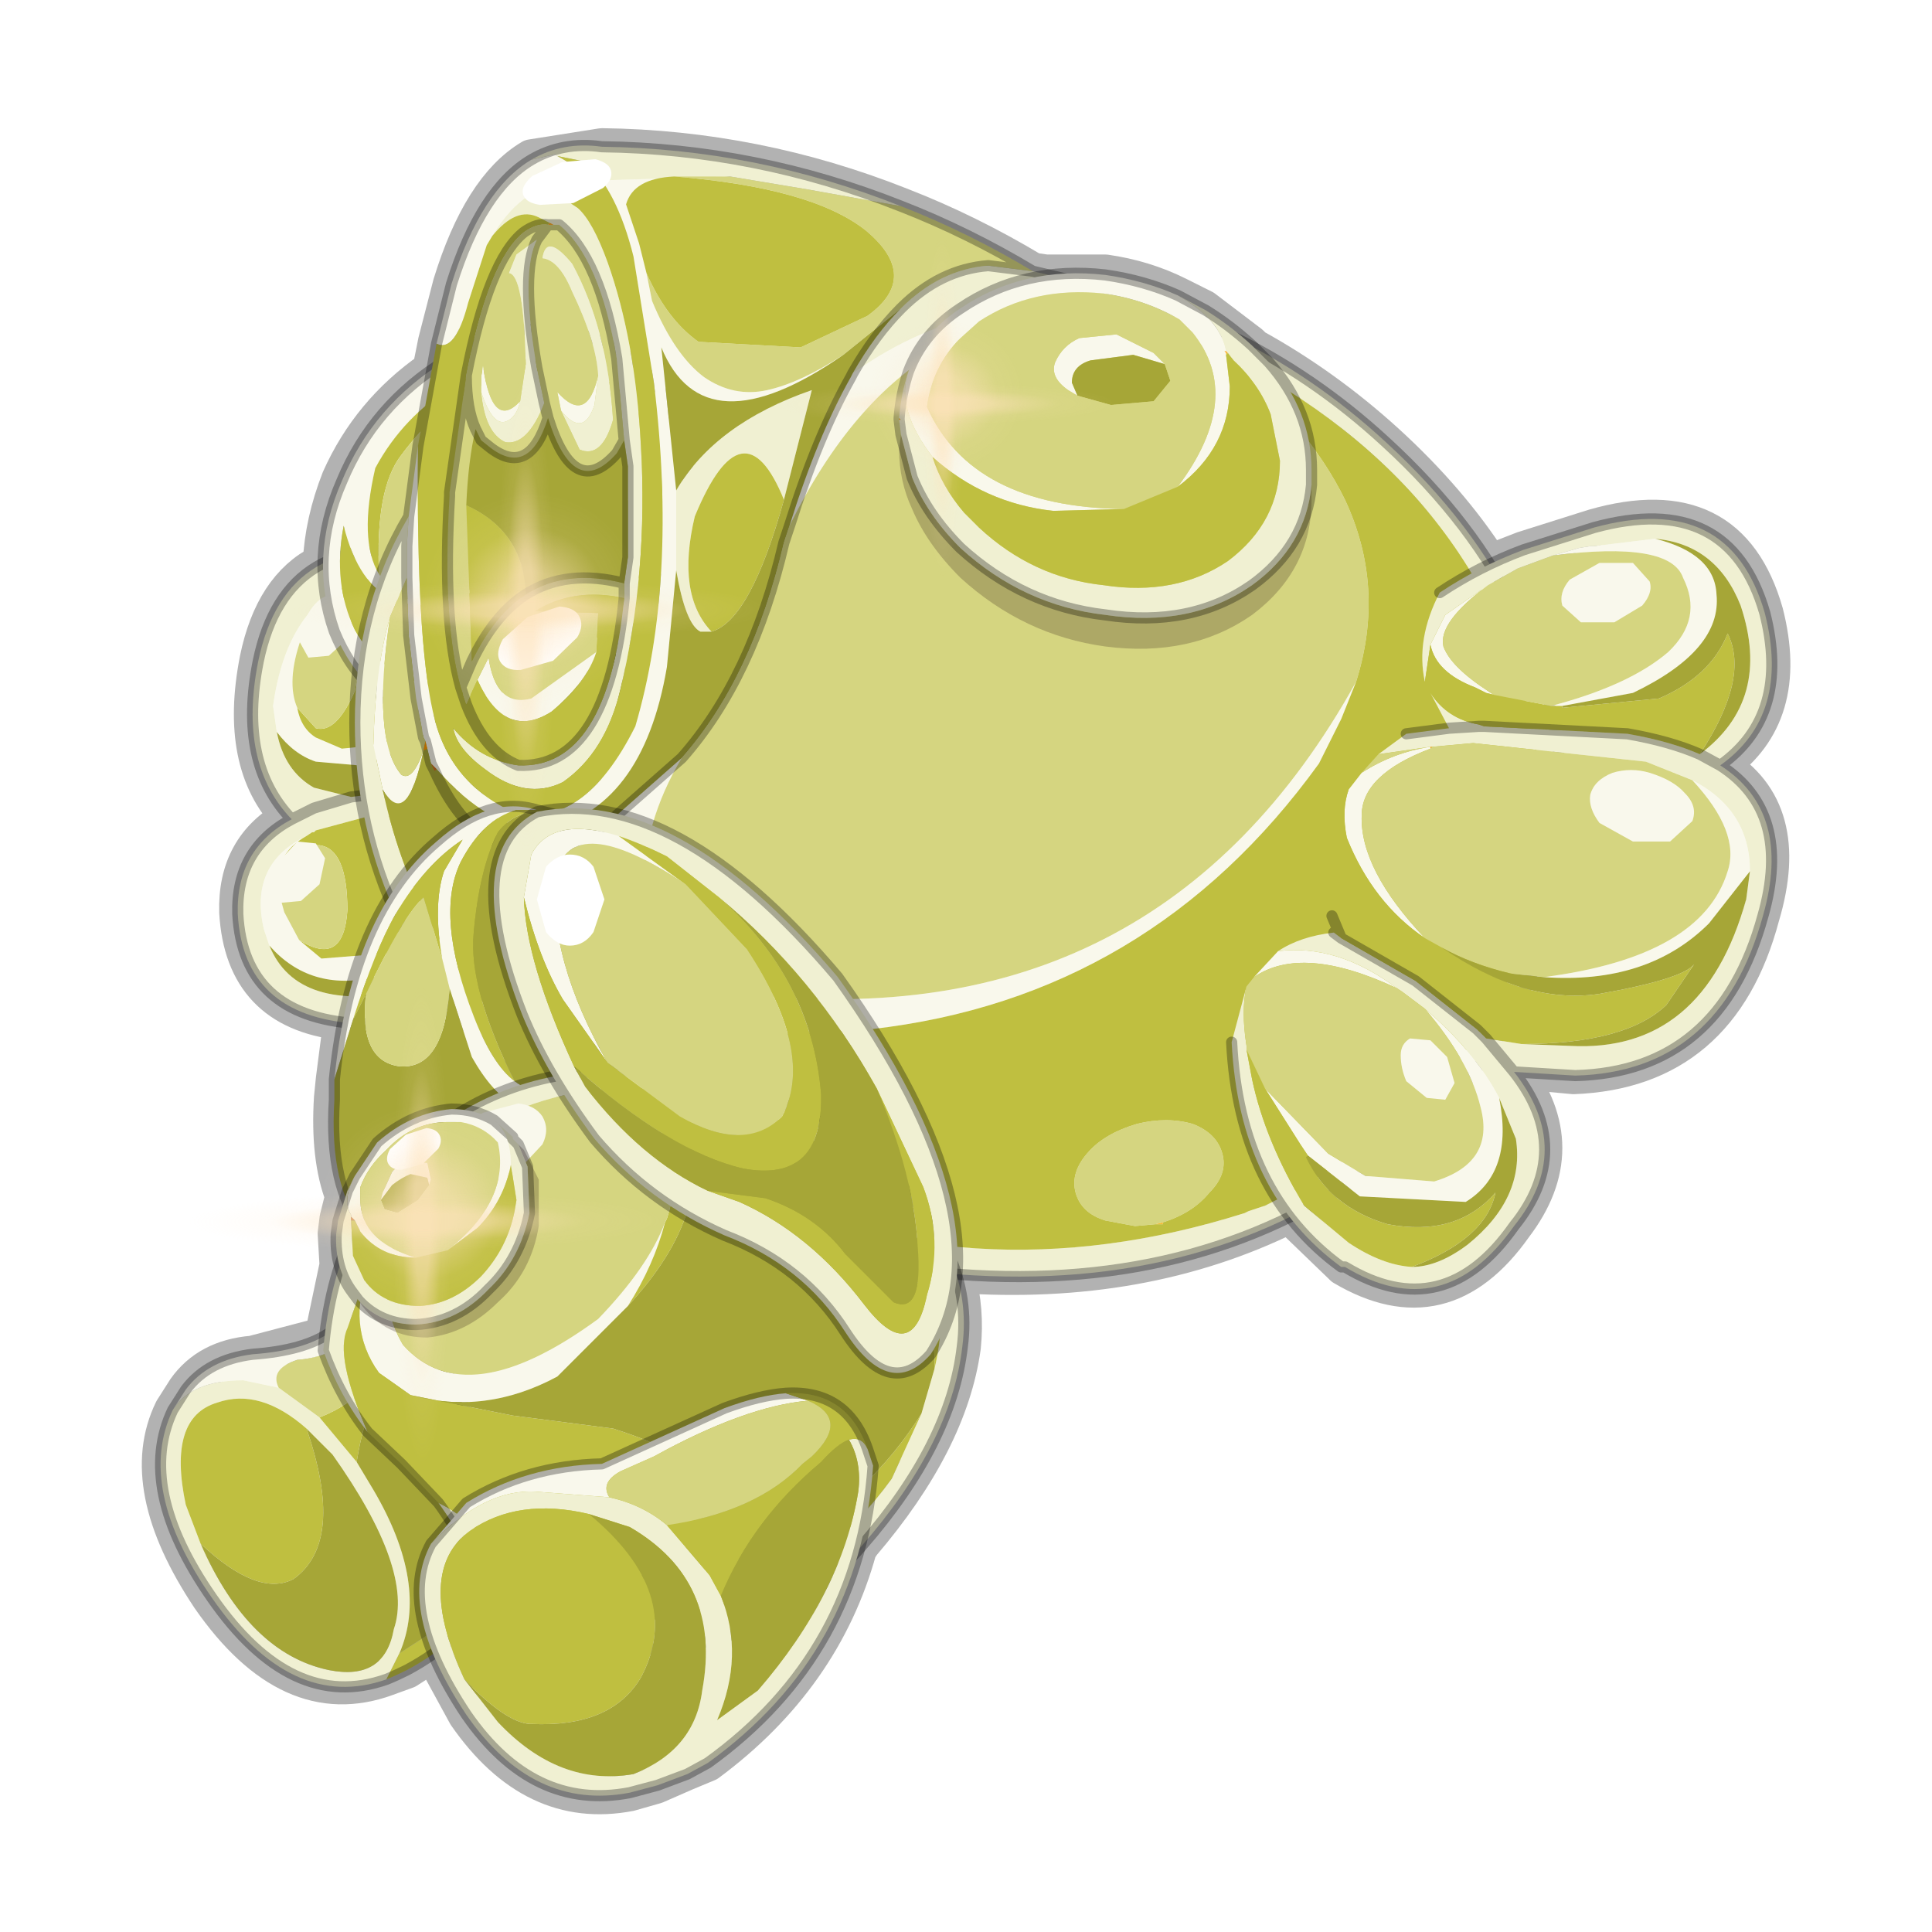<?xml version="1.0" encoding="UTF-8" standalone="no"?>
<svg xmlns:xlink="http://www.w3.org/1999/xlink" height="52.0px" width="52.0px" xmlns="http://www.w3.org/2000/svg">
  <g transform="matrix(1.0, 0.0, 0.0, 1.0, 0.0, 0.0)">
    <use height="54.0" transform="matrix(1.0, 0.0, 0.0, 1.0, -1.0, -1.0)" width="54.0" xlink:href="#shape0"/>
    <use height="1.85" transform="matrix(-0.707, 0.189, 0.16, 0.597, 16.3, 4.05)" width="3.35" xlink:href="#sprite0"/>
    <use height="1.85" transform="matrix(-0.634, 0.366, 0.369, 0.638, 15.25, 16.0)" width="3.35" xlink:href="#sprite0"/>
    <use height="1.85" transform="matrix(0.0, 0.732, 0.983, 0.0, 14.45, 23.0)" width="3.35" xlink:href="#sprite0"/>
    <use height="1.85" transform="matrix(-0.409, 0.236, 0.246, 0.426, 11.6, 30.15)" width="3.35" xlink:href="#sprite0"/>
    <use height="81.5" transform="matrix(-0.161, 0.0, 0.0, 0.161, 18.05, 26.4)" width="81.5" xlink:href="#sprite1"/>
    <use height="81.5" transform="matrix(-0.161, 0.0, 0.0, 0.161, 20.85, 9.95)" width="81.5" xlink:href="#sprite1"/>
    <use height="81.5" transform="matrix(-0.115, 0.0, 0.0, 0.115, 30.15, 6.25)" width="81.5" xlink:href="#sprite1"/>
    <use height="0.0" transform="matrix(-0.069, 0.0, 0.0, 0.086, 19.45, 10.05)" width="0.0" xlink:href="#sprite3"/>
    <use height="0.0" transform="matrix(-0.127, 0.0, 0.0, 0.129, 28.85, 23.05)" width="0.0" xlink:href="#sprite3"/>
    <use height="0.0" transform="matrix(-0.064, 0.0, 0.0, 0.051, 41.75, 23.65)" width="0.0" xlink:href="#sprite3"/>
    <use height="0.0" transform="matrix(-0.048, 0.0, 0.0, 0.026, 41.75, 17.3)" width="0.0" xlink:href="#sprite3"/>
    <use height="0.0" transform="matrix(-0.034, -0.034, -0.018, 0.018, 36.75, 30.15)" width="0.0" xlink:href="#sprite3"/>
    <use height="0.0" transform="matrix(0.0, -0.065, -0.041, 0.0, 9.45, 19.45)" width="0.0" xlink:href="#sprite3"/>
    <use height="0.0" transform="matrix(-0.033, -0.056, -0.035, 0.02, 18.15, 27.45)" width="0.0" xlink:href="#sprite3"/>
    <use height="0.0" transform="matrix(-0.039, 0.01, 0.015, 0.057, 16.0, 42.95)" width="0.0" xlink:href="#sprite3"/>
    <use height="0.0" transform="matrix(-0.037, 0.01, 0.015, 0.054, 8.1, 40.3)" width="0.0" xlink:href="#sprite3"/>
  </g>
  <defs>
    <g id="shape0" transform="matrix(1.0, 0.0, 0.0, 1.0, 1.0, 1.0)">
      <path d="M52.0 0.0 L52.0 52.0 0.0 52.0 0.0 0.0 52.0 0.0" fill="#795fa9" fill-opacity="0.0" fill-rule="evenodd" stroke="none"/>
      <path d="M27.8 7.3 Q26.05 6.25 24.25 5.55 20.35 4.0 16.2 3.95 L14.3 4.25 Q12.95 5.05 12.15 7.65 L11.75 9.2 11.6 9.95 Q9.95 11.1 9.15 12.9 8.7 14.05 8.65 15.15 7.35 15.8 6.95 17.75 6.4 20.55 7.8 22.0 6.35 22.8 6.4 24.55 6.55 27.2 9.2 27.5 L9.0 29.05 8.95 29.55 Q8.85 31.15 9.25 32.2 L9.1 32.8 9.05 33.2 9.1 34.05 8.7 35.95 6.8 36.45 Q5.6 36.55 5.0 37.4 L4.65 37.95 Q3.65 40.0 5.65 43.0 7.8 46.1 10.4 45.15 L10.95 44.95 11.65 44.5 12.55 46.15 Q14.35 48.75 16.95 48.25 L17.65 48.05 18.45 47.7 19.05 47.45 Q22.15 45.15 23.1 41.7 L23.2 41.55 Q25.55 38.8 25.9 36.25 26.0 35.25 25.75 34.35 L25.75 34.3 Q30.75 34.65 34.7 32.7 L36.1 34.05 36.15 34.1 Q38.85 35.7 40.75 33.0 42.35 30.9 40.75 28.8 L42.35 28.95 Q46.3 28.8 47.4 24.65 48.25 21.8 46.3 20.6 48.2 19.25 47.5 16.5 46.55 13.15 42.9 14.2 L41.0 14.8 40.1 15.15 Q39.0 13.45 37.3 11.9 35.65 10.4 33.75 9.35 L33.65 9.25 32.4 8.3 31.7 7.95 Q30.8 7.5 29.75 7.35 L28.15 7.35 27.8 7.3 Z" fill="none" stroke="#000000" stroke-linecap="round" stroke-linejoin="round" stroke-opacity="0.302" stroke-width="1.0"/>
      <path d="M7.25 25.45 L7.1 25.0 Q6.7 23.25 8.25 22.5 7.35 23.0 7.5 24.0 L7.65 24.55 8.05 25.3 8.65 25.8 12.4 25.5 Q11.55 25.95 10.1 26.3 8.35 26.7 7.25 25.45 M7.45 19.7 L7.35 19.0 Q7.6 17.2 8.5 16.3 L8.1 17.2 Q7.7 18.35 8.0 19.05 8.1 19.6 8.5 19.85 L9.2 20.15 Q11.0 20.0 12.0 19.3 11.15 20.1 9.65 20.6 L8.5 20.5 Q7.9 20.3 7.45 19.7" fill="#f9f8ec" fill-rule="evenodd" stroke="none"/>
      <path d="M15.95 22.4 Q16.5 23.4 15.75 24.7 13.25 27.55 9.6 27.55 6.55 27.35 6.4 24.6 6.35 22.85 7.85 22.05 6.4 20.55 6.95 17.8 7.7 14.15 11.7 14.95 14.1 15.5 16.2 16.8 L16.35 17.1 Q13.25 15.55 10.7 15.5 L10.1 15.55 Q9.15 15.7 8.5 16.3 7.6 17.2 7.35 19.0 L7.45 19.7 Q7.65 20.75 8.45 21.2 L9.45 21.45 10.25 21.35 Q12.75 21.1 15.05 21.4 L15.35 21.7 11.8 21.9 9.8 22.0 8.5 22.35 8.45 22.4 8.4 22.4 8.25 22.5 Q6.7 23.25 7.1 25.0 L7.25 25.45 Q8.0 27.3 11.05 26.65 14.45 25.95 15.4 23.85 L15.95 22.4 M7.85 22.05 L8.45 21.75 9.45 21.45 8.45 21.75 7.85 22.05" fill="#f0f0d2" fill-rule="evenodd" stroke="none"/>
      <path d="M8.25 22.5 L8.4 22.4 8.45 22.4 8.5 22.35 9.8 22.0 11.8 21.9 Q13.95 22.05 13.8 24.1 13.6 24.9 12.4 25.5 L8.65 25.8 8.05 25.3 Q9.25 26.05 9.35 24.5 9.35 22.85 8.6 22.75 L8.4 22.75 Q7.8 22.9 7.5 24.0 7.35 23.0 8.25 22.5 M8.5 16.3 Q9.15 15.7 10.1 15.55 L10.7 15.5 Q13.6 16.35 12.85 17.95 12.6 18.7 12.0 19.3 11.0 20.0 9.2 20.15 L8.5 19.85 Q8.1 19.6 8.0 19.05 L8.5 19.6 Q9.05 19.75 9.55 18.6 9.8 17.25 9.35 16.7 8.7 16.05 8.1 17.2 L8.5 16.3" fill="#bfbf40" fill-rule="evenodd" stroke="none"/>
      <path d="M8.0 19.05 Q7.7 18.35 8.1 17.2 8.7 16.05 9.35 16.7 9.8 17.25 9.55 18.6 9.05 19.75 8.5 19.6 L8.0 19.05 M8.05 25.3 L7.65 24.55 7.5 24.0 Q7.8 22.9 8.4 22.75 L8.6 22.75 Q9.35 22.85 9.35 24.5 9.25 26.05 8.05 25.3" fill="#d5d580" fill-rule="evenodd" stroke="none"/>
      <path d="M16.35 17.1 Q17.45 19.2 15.75 21.3 L15.35 21.7 15.95 22.4 15.4 23.85 Q14.45 25.95 11.05 26.65 8.0 27.3 7.25 25.45 8.35 26.7 10.1 26.3 11.55 25.95 12.4 25.5 13.6 24.9 13.8 24.1 13.95 22.05 11.8 21.9 L15.35 21.7 15.05 21.4 Q12.75 21.1 10.25 21.35 L9.45 21.45 8.45 21.2 Q7.65 20.75 7.45 19.7 7.9 20.3 8.5 20.5 L9.65 20.6 Q11.15 20.1 12.0 19.3 12.6 18.7 12.85 17.95 13.6 16.35 10.7 15.5 13.25 15.55 16.35 17.1" fill="#a6a637" fill-rule="evenodd" stroke="none"/>
      <path d="M15.95 22.4 Q16.5 23.4 15.75 24.7 13.25 27.55 9.6 27.55 6.55 27.35 6.4 24.6 6.35 22.85 7.85 22.05 6.4 20.55 6.95 17.8 7.7 14.15 11.7 14.95 14.1 15.5 16.2 16.8 L16.35 17.1 Q17.45 19.2 15.75 21.3 L15.35 21.7 15.95 22.4 M15.35 21.7 L15.05 21.4 Q12.75 21.1 10.25 21.35 L9.45 21.45 8.45 21.75 7.85 22.05" fill="none" stroke="#000000" stroke-linecap="round" stroke-linejoin="round" stroke-opacity="0.302" stroke-width="0.3"/>
      <path d="M8.3 17.7 L8.85 17.65 9.35 17.2 9.5 16.5 9.25 16.1 8.75 16.05 Q8.45 16.2 8.25 16.6 L8.05 17.25 8.3 17.7" fill="#f9f8ec" fill-rule="evenodd" stroke="none"/>
      <path d="M18.2 11.35 Q18.95 13.25 18.0 15.35 17.15 17.45 15.25 18.65 13.4 19.9 11.55 19.35 9.75 18.85 9.0 17.0 8.3 15.0 9.2 12.95 10.05 10.9 12.0 9.7 13.85 8.5 15.65 9.0 17.5 9.5 18.2 11.35 M13.1 15.75 Q10.05 17.35 9.25 14.15 8.95 15.7 9.55 16.95 10.2 18.15 11.85 18.55 13.4 19.05 15.0 18.0 16.65 16.95 17.35 15.2 18.15 13.5 17.6 11.95 L17.55 11.8 Q17.1 10.65 16.2 10.15 15.8 9.9 15.35 9.8 13.8 9.35 12.25 10.35 10.85 11.2 10.1 12.6 9.65 14.55 10.2 15.45 10.55 16.0 11.2 16.2 L13.1 15.75" fill="#f9f8ec" fill-rule="evenodd" stroke="none"/>
      <path d="M17.6 11.95 Q18.15 13.5 17.35 15.2 16.65 16.95 15.0 18.0 13.4 19.05 11.85 18.55 10.2 18.15 9.55 16.95 8.95 15.7 9.25 14.15 10.05 17.35 13.1 15.75 L13.25 15.75 Q16.95 14.6 17.6 11.95 M10.2 15.45 Q9.65 14.55 10.1 12.6 10.85 11.2 12.25 10.35 13.8 9.35 15.35 9.8 15.8 9.9 16.2 10.15 12.95 9.35 10.8 12.25 10.1 13.15 10.2 15.45" fill="#bfbf40" fill-rule="evenodd" stroke="none"/>
      <path d="M17.6 11.95 Q16.95 14.6 13.25 15.75 L13.1 15.75 11.2 16.2 Q10.55 16.0 10.2 15.45 10.1 13.15 10.8 12.25 12.95 9.35 16.2 10.15 17.1 10.65 17.55 11.8 L17.6 11.95" fill="#d5d580" fill-rule="evenodd" stroke="none"/>
      <path d="M18.2 11.35 Q17.5 9.5 15.65 9.0 13.85 8.5 12.0 9.7 10.05 10.9 9.2 12.95 8.3 15.0 9.0 17.0 9.75 18.85 11.55 19.35 13.4 19.9 15.25 18.65 17.15 17.45 18.0 15.35 18.95 13.25 18.2 11.35 Z" fill="none" stroke="#000000" stroke-linecap="round" stroke-linejoin="round" stroke-opacity="0.302" stroke-width="0.3"/>
      <path d="M28.65 7.5 L29.75 7.75 28.65 7.55 28.65 7.5 M30.35 7.9 L30.8 8.05 30.8 8.1 30.35 7.9" fill="#ff9900" fill-rule="evenodd" stroke="none"/>
      <path d="M13.25 6.35 L13.1 6.6 12.6 8.15 Q12.25 9.5 11.75 9.25 L12.15 7.65 Q12.95 5.1 14.3 4.3 L14.95 4.15 15.0 4.2 Q15.95 4.7 15.35 4.9 L15.05 4.95 Q14.0 5.1 13.25 6.35 M11.25 12.0 Q11.2 17.15 11.65 19.15 12.05 21.05 13.8 21.85 15.7 22.35 17.1 19.55 18.25 15.65 17.6 10.3 L17.05 6.9 Q16.6 5.1 15.75 4.35 L16.35 4.85 19.65 4.75 18.15 4.75 Q17.05 4.8 16.85 5.5 L17.2 6.55 17.4 7.35 17.55 8.1 Q18.15 9.55 18.95 10.15 19.75 10.7 20.65 10.5 21.55 10.3 22.7 9.55 18.95 12.15 17.8 9.35 L18.2 13.2 18.2 15.35 17.95 17.95 Q17.3 21.8 14.6 22.35 13.15 22.3 11.75 20.7 L11.6 20.55 11.5 20.15 11.45 19.95 11.4 19.85 11.2 18.8 11.0 17.1 10.95 15.55 10.95 14.7 11.0 13.9 11.25 12.0 M14.0 10.8 Q13.9 11.25 13.6 11.35 13.25 11.45 12.95 10.55 L12.95 10.15 13.0 9.85 Q13.25 11.6 14.0 10.8 M15.1 11.05 L15.0 10.55 Q15.8 11.45 16.1 10.1 L16.0 10.9 Q15.7 11.8 15.1 11.05 M21.25 14.15 Q22.0 11.75 22.9 10.15 L22.95 10.05 Q26.6 7.45 30.85 8.7 24.6 7.35 21.25 14.15 M14.75 22.85 L15.6 22.6 16.15 22.3 16.25 22.25 18.35 20.4 Q17.3 22.15 17.3 24.05 17.35 26.2 20.05 26.75 31.15 28.0 36.5 18.35 L36.1 19.35 35.5 20.55 Q30.95 26.85 23.45 27.7 L20.6 27.85 Q17.25 27.6 16.45 24.9 L16.25 23.9 Q16.15 22.7 14.75 22.85 M16.05 17.55 Q15.8 18.35 14.85 19.15 13.6 19.95 12.85 18.3 L13.15 17.7 Q13.35 19.05 14.3 18.8 L16.05 17.55 M10.5 16.6 Q10.0 19.9 10.8 20.85 11.1 21.05 11.4 20.2 10.95 22.35 10.3 21.25 L10.05 20.05 Q10.1 17.95 10.5 16.6" fill="#f9f8ec" fill-rule="evenodd" stroke="none"/>
      <path d="M14.8 6.0 L14.5 5.85 Q13.9 5.55 13.25 6.35 14.0 5.1 15.05 4.95 L15.35 4.9 Q14.95 5.15 15.4 5.5 L15.55 5.6 Q15.95 5.95 16.35 7.05 17.1 9.15 17.25 12.0 17.45 15.4 16.7 18.55 16.3 20.25 15.15 21.05 14.15 21.55 13.05 20.7 12.3 20.15 12.2 19.6 12.9 20.45 13.95 20.6 16.35 20.7 16.8 16.1 L16.8 15.7 16.9 15.0 16.9 12.55 16.8 11.85 16.6 9.65 Q16.15 6.95 15.05 6.05 L14.9 6.05 14.8 6.0 M15.75 4.35 L15.0 4.2 14.95 4.15 14.3 4.3 Q15.15 3.8 16.2 3.95 20.35 4.0 24.25 5.55 L21.75 5.1 19.65 4.75 16.35 4.85 15.75 4.35 M14.0 10.8 L14.15 9.8 Q14.1 7.4 13.7 7.35 L13.9 6.85 14.45 6.45 Q14.0 7.35 14.45 9.9 L14.65 10.85 Q14.2 12.0 13.6 11.9 13.05 11.65 12.95 10.55 13.25 11.45 13.6 11.35 13.9 11.25 14.0 10.8 M27.8 7.3 L28.65 7.5 28.65 7.55 29.75 7.75 30.15 7.85 30.35 7.9 30.8 8.1 30.8 8.05 Q31.95 8.45 33.05 9.0 35.35 10.1 37.3 11.9 42.05 16.25 42.05 21.85 L42.05 22.55 41.8 24.3 Q41.0 28.35 37.3 31.15 32.55 34.8 25.8 34.3 19.1 33.75 14.3 29.45 9.55 25.1 9.55 19.45 9.55 16.35 11.0 13.9 L10.95 14.7 10.95 15.55 10.5 16.6 Q10.1 17.95 10.05 20.05 L10.3 21.25 Q11.1 25.0 13.6 27.65 16.4 30.25 19.45 31.75 26.05 35.0 33.5 32.65 L33.6 32.6 34.05 32.45 Q41.85 28.6 41.45 21.55 L41.35 20.4 41.35 20.2 Q40.15 13.2 32.9 9.5 L32.8 9.5 32.75 9.45 30.85 8.7 Q26.6 7.45 22.95 10.05 23.55 9.0 24.25 8.3 25.3 7.25 26.6 7.15 L27.8 7.3 M16.1 10.1 Q16.05 9.2 15.4 7.85 15.05 7.0 14.6 6.95 14.7 6.25 15.4 7.1 16.35 8.85 16.5 11.3 16.2 12.35 15.6 12.1 L15.1 11.05 Q15.7 11.8 16.0 10.9 L16.1 10.1 M18.2 13.2 Q19.25 11.4 21.85 10.5 L21.1 13.45 Q20.0 10.75 18.7 13.9 18.2 16.0 19.15 17.0 L18.85 17.0 Q18.45 16.8 18.2 15.35 L18.2 13.2" fill="#f0f0d2" fill-rule="evenodd" stroke="none"/>
      <path d="M12.55 18.95 L12.4 18.5 Q11.9 16.7 12.1 13.35 L12.1 13.25 12.55 10.1 Q13.15 7.0 14.1 6.25 14.45 6.0 14.75 6.05 L14.9 6.05 15.05 6.05 Q16.15 6.95 16.6 9.65 L16.8 11.85 16.6 12.2 Q15.45 13.5 14.75 11.25 14.25 12.85 13.2 12.05 L12.95 11.85 12.8 11.55 Q12.6 12.4 12.55 13.6 L12.7 17.8 Q13.3 16.55 14.15 16.0 15.25 15.3 16.8 15.7 L16.8 16.1 Q15.45 15.8 14.4 16.45 L16.1 16.5 16.05 17.55 14.3 18.8 Q13.35 19.05 13.15 17.7 L12.85 18.3 12.55 18.95 M14.45 6.45 L13.9 6.85 13.7 7.35 Q14.1 7.4 14.15 9.8 L14.0 10.8 Q13.25 11.6 13.0 9.85 L12.95 10.15 12.95 10.55 Q13.05 11.65 13.6 11.9 14.2 12.0 14.65 10.85 L14.45 9.9 Q14.0 7.35 14.45 6.45 L14.75 6.05 14.45 6.45 M24.25 5.55 Q26.05 6.25 27.8 7.3 L26.6 7.15 Q25.3 7.25 24.25 8.3 L22.7 9.55 Q21.55 10.3 20.65 10.5 19.75 10.7 18.95 10.15 18.15 9.55 17.55 8.1 L17.4 7.35 Q17.95 8.6 18.8 9.2 L21.55 9.35 23.35 8.5 Q24.8 7.45 23.3 6.2 21.85 5.05 18.15 4.75 L19.65 4.75 21.75 5.1 24.25 5.55 M15.1 11.05 L15.6 12.1 Q16.2 12.35 16.5 11.3 16.35 8.85 15.4 7.1 14.7 6.25 14.6 6.95 15.05 7.0 15.4 7.85 16.05 9.2 16.1 10.1 15.8 11.45 15.0 10.55 L15.1 11.05 M18.35 20.4 Q20.25 18.25 21.1 14.6 L21.25 14.15 Q24.6 7.35 30.85 8.7 L32.75 9.45 32.8 9.5 32.9 9.55 Q35.2 11.4 36.2 13.45 37.3 15.8 36.5 18.35 31.15 28.0 20.05 26.75 17.35 26.2 17.3 24.05 17.3 22.15 18.35 20.4 M12.55 10.1 Q12.55 11.0 12.8 11.55 12.55 11.0 12.55 10.1 M14.65 10.85 L14.75 11.25 14.65 10.85 M10.5 16.6 L10.95 15.55 11.0 17.1 11.2 18.8 11.4 19.85 11.45 19.95 11.4 20.2 Q11.1 21.05 10.8 20.85 10.0 19.9 10.5 16.6 M12.4 18.5 L12.7 17.8 12.4 18.5 M31.1 32.95 L30.55 33.0 29.75 32.85 Q29.1 32.65 28.95 32.1 28.8 31.55 29.3 31.0 29.75 30.5 30.6 30.25 31.4 30.05 32.1 30.25 32.75 30.5 32.9 31.05 33.05 31.6 32.55 32.1 32.1 32.65 31.3 32.9 L31.1 32.95" fill="#d5d580" fill-rule="evenodd" stroke="none"/>
      <path d="M14.8 6.0 L14.75 6.05 Q14.45 6.0 14.1 6.25 13.15 7.0 12.55 10.1 L12.1 13.25 12.1 13.35 Q11.9 16.7 12.4 18.5 L12.55 18.95 Q13.05 20.25 13.95 20.6 13.05 20.25 12.55 18.95 L12.85 18.3 Q13.6 19.95 14.85 19.15 15.8 18.35 16.05 17.55 L16.1 16.5 14.4 16.45 Q15.45 15.8 16.8 16.1 16.35 20.7 13.95 20.6 12.9 20.45 12.2 19.6 12.3 20.15 13.05 20.7 14.15 21.55 15.15 21.05 16.3 20.25 16.7 18.55 17.45 15.4 17.25 12.0 17.1 9.15 16.35 7.05 15.95 5.95 15.55 5.6 L15.4 5.5 Q14.95 5.15 15.35 4.9 15.95 4.7 15.0 4.2 L15.75 4.35 Q16.6 5.1 17.05 6.9 L17.6 10.3 Q18.25 15.65 17.1 19.55 15.7 22.35 13.8 21.85 12.05 21.05 11.65 19.15 11.2 17.15 11.25 12.0 L11.75 9.25 Q12.25 9.5 12.6 8.15 L13.1 6.6 13.25 6.35 Q13.9 5.55 14.5 5.85 L14.8 6.0 M17.4 7.35 L17.2 6.55 16.85 5.5 Q17.05 4.8 18.15 4.75 21.85 5.05 23.3 6.2 24.8 7.45 23.35 8.5 L21.55 9.35 18.8 9.2 Q17.95 8.6 17.4 7.35 M21.1 13.45 Q20.2 16.7 19.15 17.0 18.2 16.0 18.7 13.9 20.0 10.75 21.1 13.45 M12.55 13.6 Q14.1 14.3 14.15 16.0 13.3 16.55 12.7 17.8 L12.55 13.6 M19.45 31.75 L19.45 31.1 Q23.7 30.45 23.45 27.7 30.95 26.85 35.5 20.55 L36.1 19.35 36.5 18.35 Q37.3 15.8 36.2 13.45 35.2 11.4 32.9 9.55 L32.9 9.5 Q40.15 13.2 41.35 20.2 L41.25 20.2 41.45 21.55 Q41.85 28.6 34.05 32.45 L33.6 32.6 33.5 32.65 Q26.05 35.0 19.45 31.75 M31.3 32.9 Q32.1 32.65 32.55 32.1 33.05 31.6 32.9 31.05 32.75 30.5 32.1 30.25 31.4 30.05 30.6 30.25 29.75 30.5 29.3 31.0 28.8 31.55 28.95 32.1 29.1 32.65 29.75 32.85 L30.55 33.0 31.1 32.95 31.3 32.95 31.3 32.9" fill="#bfbf40" fill-rule="evenodd" stroke="none"/>
      <path d="M16.8 11.85 L16.9 12.55 16.9 15.0 16.8 15.7 Q15.25 15.3 14.15 16.0 14.1 14.3 12.55 13.6 12.6 12.4 12.8 11.55 L12.95 11.85 13.2 12.05 Q14.25 12.85 14.75 11.25 15.45 13.5 16.6 12.2 L16.8 11.85 M22.7 9.55 L24.25 8.3 Q23.55 9.0 22.95 10.05 L22.9 10.15 Q22.0 11.75 21.25 14.15 L21.1 14.6 Q20.25 18.25 18.35 20.4 L16.25 22.25 16.15 22.3 15.6 22.6 14.75 22.85 Q12.8 23.2 11.7 20.75 12.8 23.2 14.75 22.85 16.15 22.7 16.25 23.9 L16.45 24.9 Q17.25 27.6 20.6 27.85 L23.45 27.7 Q23.7 30.45 19.45 31.1 L19.45 31.75 Q16.4 30.25 13.6 27.65 11.1 25.0 10.3 21.25 10.95 22.35 11.4 20.2 L11.5 20.15 11.6 20.55 11.7 20.75 11.75 20.7 Q13.15 22.3 14.6 22.35 17.3 21.8 17.95 17.95 L18.2 15.35 Q18.45 16.8 18.85 17.0 L19.15 17.0 Q20.2 16.7 21.1 13.45 L21.85 10.5 Q19.25 11.4 18.2 13.2 L17.8 9.35 Q18.95 12.15 22.7 9.55 M41.35 20.2 L41.35 20.4 41.45 21.55 41.25 20.2 41.35 20.2" fill="#a6a637" fill-rule="evenodd" stroke="none"/>
      <path d="M14.75 6.05 L14.8 6.0 14.9 6.05 14.75 6.05" fill="url(#gradient0)" fill-rule="evenodd" stroke="none"/>
      <path d="M11.75 20.7 L11.7 20.75 11.6 20.55 11.75 20.7" fill="url(#gradient1)" fill-rule="evenodd" stroke="none"/>
      <path d="M11.45 19.95 L11.5 20.15 11.4 20.2 11.45 19.95 M31.3 32.9 L31.3 32.95 31.3 32.9" fill="url(#gradient2)" fill-rule="evenodd" stroke="none"/>
      <path d="M32.9 9.55 L32.8 9.5 32.9 9.5 32.9 9.55" fill="url(#gradient3)" fill-rule="evenodd" stroke="none"/>
      <path d="M31.1 32.95 L31.3 32.9 31.3 32.95 31.1 32.95" fill="url(#gradient4)" fill-rule="evenodd" stroke="none"/>
      <path d="M11.75 9.25 L11.25 12.0 11.0 13.9 Q9.55 16.35 9.55 19.45 9.55 25.1 14.3 29.45 19.1 33.75 25.8 34.3 32.55 34.8 37.3 31.15 41.0 28.35 41.8 24.3 L42.05 22.55 42.05 21.85 Q42.05 16.25 37.3 11.9 35.35 10.1 33.05 9.0 31.95 8.45 30.8 8.05 L30.35 7.9 30.15 7.85 29.75 7.75 28.65 7.5 27.8 7.3 Q26.05 6.25 24.25 5.55 20.35 4.0 16.2 3.95 15.15 3.8 14.3 4.3 12.95 5.1 12.15 7.65 L11.75 9.25 M13.95 20.6 Q13.05 20.25 12.55 18.95 L12.4 18.5 Q11.9 16.7 12.1 13.35 L12.1 13.25 12.55 10.1 Q13.15 7.0 14.1 6.25 14.45 6.0 14.75 6.05 L14.9 6.05 15.05 6.05 Q16.15 6.95 16.6 9.65 L16.8 11.85 16.9 12.55 16.9 15.0 16.8 15.7 16.8 16.1 Q16.35 20.7 13.95 20.6 M14.65 10.85 L14.45 9.9 Q14.0 7.35 14.45 6.45 L14.75 6.05 M24.25 8.3 Q25.3 7.25 26.6 7.15 L27.8 7.3 M21.25 14.15 Q22.0 11.75 22.9 10.15 L22.95 10.05 Q23.55 9.0 24.25 8.3 M11.7 20.75 Q12.8 23.2 14.75 22.85 L15.6 22.6 16.15 22.3 16.25 22.25 18.35 20.4 Q20.25 18.25 21.1 14.6 L21.25 14.15 M16.8 11.85 L16.6 12.2 Q15.45 13.5 14.75 11.25 14.25 12.85 13.2 12.05 L12.95 11.85 12.8 11.55 Q12.55 11.0 12.55 10.1 M14.15 16.0 Q15.25 15.3 16.8 15.7 M14.75 11.25 L14.65 10.85 M10.95 15.55 L10.95 14.7 11.0 13.9 M11.45 19.95 L11.4 19.85 11.2 18.8 11.0 17.1 10.95 15.55 M14.15 16.0 Q13.3 16.55 12.7 17.8 L12.4 18.5 M11.6 20.55 L11.7 20.75 M11.5 20.15 L11.45 19.95 M11.5 20.15 L11.6 20.55" fill="none" stroke="#000000" stroke-linecap="round" stroke-linejoin="round" stroke-opacity="0.302" stroke-width="0.3"/>
      <path d="M13.85 29.1 Q14.5 29.6 15.25 29.1 L15.35 29.45 15.05 29.65 Q13.8 30.4 12.7 28.45 L12.1 26.6 11.9 25.8 Q11.65 24.35 11.95 23.45 L12.45 22.6 Q11.45 23.25 10.65 24.6 10.1 25.55 9.5 27.45 L9.0 29.05 Q9.45 24.6 11.75 22.65 13.15 21.4 14.45 21.8 L13.9 21.8 Q13.0 22.05 12.4 23.2 11.7 24.65 12.75 27.35 13.25 28.65 13.85 29.1 M9.95 34.45 Q10.05 35.55 9.4 36.1 8.75 36.55 8.0 36.6 7.25 36.85 7.5 37.35 L6.55 37.15 Q5.15 37.15 4.65 37.95 L5.0 37.4 Q5.6 36.6 6.8 36.45 9.6 36.25 9.6 34.45 L9.95 34.45" fill="#f9f8ec" fill-rule="evenodd" stroke="none"/>
      <path d="M7.5 37.35 L8.6 38.15 9.6 39.35 10.05 40.1 Q11.55 42.65 10.75 44.5 L10.4 45.2 Q7.85 46.1 5.7 43.0 3.65 40.05 4.65 37.95 5.15 37.15 6.55 37.15 L7.5 37.35 M5.4 41.55 Q6.7 44.5 8.85 44.95 10.35 45.25 10.6 43.85 11.15 42.25 8.95 39.15 L8.25 38.45 Q7.0 37.35 5.85 37.75 4.5 38.15 5.0 40.5 L5.4 41.55" fill="#f0f0d2" fill-rule="evenodd" stroke="none"/>
      <path d="M14.85 21.9 Q13.95 21.7 13.4 22.4 12.9 23.4 12.75 25.1 12.6 26.6 13.85 29.1 13.25 28.65 12.75 27.35 11.7 24.65 12.4 23.2 13.0 22.05 13.9 21.8 L14.45 21.8 14.85 21.9 M9.5 27.45 Q10.1 25.55 10.65 24.6 11.45 23.25 12.45 22.6 L11.95 23.45 Q11.65 24.35 11.9 25.8 L11.4 24.15 Q10.85 24.65 9.85 26.75 L9.5 27.45 M8.6 38.15 Q10.25 37.5 10.25 36.05 L10.45 34.7 11.7 36.2 11.1 36.55 Q9.95 37.1 9.6 39.35 L8.6 38.15 M12.55 38.0 L13.45 40.35 Q13.85 43.4 10.95 44.95 10.65 45.1 10.4 45.2 L10.75 44.5 11.6 43.95 Q13.8 42.4 12.55 38.0 M5.4 41.55 L5.0 40.5 Q4.5 38.15 5.85 37.75 7.0 37.35 8.25 38.45 9.3 41.5 7.9 42.5 6.95 43.0 5.4 41.55" fill="#bfbf40" fill-rule="evenodd" stroke="none"/>
      <path d="M13.85 29.1 Q12.6 26.6 12.75 25.1 12.9 23.4 13.4 22.4 13.95 21.7 14.85 21.9 L15.0 21.95 Q18.0 27.0 15.25 29.1 14.5 29.6 13.85 29.1 M12.1 26.6 L12.7 28.45 Q13.8 30.4 15.05 29.65 L9.8 33.1 Q8.85 31.95 9.0 29.6 L9.0 29.05 9.5 27.45 9.85 26.75 Q9.65 28.55 10.75 28.7 11.95 28.8 12.1 26.6 M11.7 36.2 L12.55 38.0 Q13.8 42.4 11.6 43.95 L10.75 44.5 Q11.55 42.65 10.05 40.1 L9.6 39.35 Q9.95 37.1 11.1 36.55 L11.7 36.2 M8.25 38.45 L8.95 39.15 Q11.15 42.25 10.6 43.85 10.35 45.25 8.85 44.95 6.7 44.5 5.4 41.55 6.95 43.0 7.9 42.5 9.3 41.5 8.25 38.45" fill="#a6a637" fill-rule="evenodd" stroke="none"/>
      <path d="M11.9 25.8 L12.1 26.6 Q11.95 28.8 10.75 28.7 9.65 28.55 9.85 26.75 10.85 24.65 11.4 24.15 L11.9 25.8 M9.95 34.45 L10.45 34.7 10.25 36.05 Q10.25 37.5 8.6 38.15 L7.5 37.35 Q7.25 36.85 8.0 36.6 8.75 36.55 9.4 36.1 10.05 35.55 9.95 34.45" fill="#d5d580" fill-rule="evenodd" stroke="none"/>
      <path d="M15.25 29.1 Q18.0 27.0 15.0 21.95 L14.85 21.9 14.45 21.8 Q13.15 21.4 11.75 22.65 9.45 24.6 9.0 29.05 L9.0 29.6 Q8.85 31.95 9.8 33.1 L15.05 29.65 15.35 29.45 15.25 29.1 M10.45 34.7 L9.95 34.45 9.6 34.45 Q9.6 36.25 6.8 36.45 5.6 36.6 5.0 37.4 L4.65 37.95 Q3.65 40.05 5.7 43.0 7.85 46.1 10.4 45.2 10.65 45.1 10.95 44.95 13.85 43.4 13.45 40.35 L12.55 38.0 11.7 36.2 10.45 34.7" fill="none" stroke="#000000" stroke-linecap="round" stroke-linejoin="round" stroke-opacity="0.302" stroke-width="0.3"/>
      <path d="M17.9 32.9 Q17.6 34.05 16.9 35.15 L15.0 37.05 Q13.05 38.1 11.05 37.55 L10.2 36.95 Q9.3 35.7 9.95 34.05 10.45 32.85 11.25 31.9 10.5 33.35 10.4 34.5 10.4 35.45 10.85 36.2 12.55 38.1 16.1 35.5 17.45 34.1 17.9 32.9" fill="#f9f8ec" fill-rule="evenodd" stroke="none"/>
      <path d="M25.15 36.85 Q25.75 34.35 24.25 32.8 21.95 30.35 20.2 29.85 L18.1 29.3 17.0 29.3 Q14.85 29.25 12.85 30.4 L11.25 31.9 Q10.45 32.85 9.95 34.05 L9.35 35.75 Q9.0 36.5 9.9 38.55 9.15 37.6 8.7 36.35 9.0 32.7 11.4 30.65 13.9 28.55 17.5 28.85 21.05 29.1 23.7 31.35 26.25 33.65 25.9 36.25 25.6 38.85 23.2 41.6 20.9 44.3 17.3 44.4 15.1 44.4 13.4 43.7 12.65 41.6 11.8 40.45 12.65 40.85 13.3 41.75 L14.1 43.45 Q20.55 44.55 24.0 39.8 L24.8 38.05 25.15 36.85" fill="#f0f0d2" fill-rule="evenodd" stroke="none"/>
      <path d="M17.0 29.3 L18.1 29.3 20.2 29.85 Q21.95 30.35 24.25 32.8 25.75 34.35 25.15 36.85 25.25 33.5 21.6 31.4 19.65 30.3 18.4 30.2 19.35 32.5 16.9 35.15 17.6 34.05 17.9 32.9 L17.95 32.8 Q18.55 30.95 17.0 29.3 M24.8 38.05 L24.0 39.8 Q20.55 44.55 14.1 43.45 L13.3 41.75 Q12.65 40.85 11.8 40.45 L10.8 39.4 9.9 38.55 Q9.0 36.5 9.35 35.75 L9.95 34.05 Q9.3 35.7 10.2 36.95 L11.05 37.55 13.8 38.1 16.5 38.45 Q17.6 38.8 18.05 39.1 19.25 39.9 18.55 41.45 18.0 42.35 16.35 42.6 22.05 42.4 24.8 38.05" fill="#bfbf40" fill-rule="evenodd" stroke="none"/>
      <path d="M17.0 29.3 Q18.55 30.95 17.95 32.8 L17.9 32.9 Q17.45 34.1 16.1 35.5 12.55 38.1 10.85 36.2 10.4 35.45 10.4 34.5 10.5 33.35 11.25 31.9 L12.85 30.4 Q14.85 29.25 17.0 29.3" fill="#d5d580" fill-rule="evenodd" stroke="none"/>
      <path d="M16.9 35.15 Q19.35 32.5 18.4 30.2 19.65 30.3 21.6 31.4 25.25 33.5 25.15 36.85 L24.8 38.05 Q22.05 42.4 16.35 42.6 18.0 42.35 18.55 41.45 19.25 39.9 18.05 39.1 17.6 38.8 16.5 38.45 L13.8 38.1 11.05 37.55 Q13.05 38.1 15.0 37.05 L16.9 35.15" fill="#a6a637" fill-rule="evenodd" stroke="none"/>
      <path d="M11.8 40.45 Q12.65 41.6 13.4 43.7 15.1 44.4 17.3 44.4 20.9 44.3 23.2 41.6 25.6 38.85 25.9 36.25 26.25 33.65 23.7 31.35 21.05 29.1 17.5 28.85 13.9 28.55 11.4 30.65 9.0 32.7 8.7 36.35 9.15 37.6 9.9 38.55 L10.8 39.4 11.8 40.45 Z" fill="none" stroke="#000000" stroke-linecap="round" stroke-linejoin="round" stroke-opacity="0.302" stroke-width="0.3"/>
      <path d="M13.75 31.55 L13.9 31.55 14.6 30.8 Q14.8 30.4 14.6 30.05 14.4 29.75 13.95 29.7 L13.0 29.95 Q12.5 30.25 12.3 30.65 12.1 31.1 12.3 31.4 L12.9 31.75 13.45 31.7 13.75 31.55" fill="#f9f8ec" fill-rule="evenodd" stroke="none"/>
      <path d="M33.0 9.5 L32.95 9.45 33.0 9.45 33.05 9.5 33.0 9.5 M24.2 11.3 L24.2 11.25 24.25 11.3 24.2 11.3" fill="#ff9900" fill-rule="evenodd" stroke="none"/>
      <path d="M35.3 13.05 L35.3 13.45 Q35.3 15.35 33.7 16.55 32.05 17.7 29.75 17.4 27.55 17.1 25.85 15.55 24.95 14.65 24.55 13.7 24.2 12.95 24.2 12.1 L24.2 12.05 24.25 11.7 24.55 12.85 Q24.95 13.85 25.85 14.75 27.55 16.3 29.75 16.55 32.05 16.9 33.7 15.75 35.15 14.7 35.3 13.05" fill="#342018" fill-opacity="0.251" fill-rule="evenodd" stroke="none"/>
      <path d="M31.7 13.1 Q33.5 10.7 32.1 8.95 L31.75 8.6 Q30.8 8.05 29.7 7.9 27.8 7.7 26.35 8.65 L25.85 9.1 Q25.1 9.85 24.95 10.95 26.15 13.65 30.25 13.7 L28.35 13.75 Q26.5 13.55 25.1 12.3 24.1 11.0 24.45 10.0 24.85 8.95 25.85 8.3 27.55 7.15 29.75 7.4 30.8 7.55 31.7 7.95 32.85 8.6 33.0 9.45 L32.95 9.45 33.0 9.5 33.0 9.55 33.1 10.4 Q33.1 12.05 31.7 13.1 M29.0 10.65 L28.75 10.5 Q28.25 10.15 28.4 9.75 28.6 9.3 29.05 9.1 L30.05 9.0 31.05 9.5 31.35 9.8 30.5 9.55 29.35 9.7 Q28.85 9.85 28.85 10.3 L29.0 10.65" fill="#f9f8ec" fill-rule="evenodd" stroke="none"/>
      <path d="M33.0 9.45 Q32.85 8.6 31.7 7.95 L32.45 8.35 Q33.1 8.75 33.7 9.3 L34.15 9.75 Q35.3 11.05 35.3 12.65 L35.3 13.05 Q35.15 14.7 33.7 15.75 32.05 16.9 29.75 16.55 27.55 16.3 25.85 14.75 24.95 13.85 24.55 12.85 L24.25 11.7 24.2 11.3 24.25 11.3 24.2 11.25 Q24.25 10.6 24.45 10.0 24.1 11.0 25.1 12.3 25.35 13.1 25.95 13.8 L26.35 14.2 Q27.8 15.55 29.7 15.75 31.65 16.05 33.05 15.1 34.45 14.05 34.45 12.4 L34.2 11.15 Q33.9 10.35 33.2 9.7 L33.05 9.5 33.0 9.45" fill="#f0f0d2" fill-rule="evenodd" stroke="none"/>
      <path d="M31.35 9.8 L31.5 10.25 31.05 10.8 29.9 10.9 29.0 10.65 28.85 10.3 Q28.85 9.85 29.35 9.7 L30.5 9.55 31.35 9.8" fill="#a6a637" fill-rule="evenodd" stroke="none"/>
      <path d="M33.0 9.55 L33.0 9.5 33.05 9.5 33.0 9.55" fill="url(#gradient5)" fill-rule="evenodd" stroke="none"/>
      <path d="M30.25 13.7 Q26.15 13.65 24.95 10.95 25.1 9.85 25.85 9.1 L26.35 8.65 Q27.8 7.7 29.7 7.9 30.8 8.05 31.75 8.6 L32.1 8.95 Q33.5 10.7 31.7 13.1 L30.25 13.7 M31.35 9.8 L31.05 9.5 30.05 9.0 29.05 9.1 Q28.6 9.3 28.4 9.75 28.25 10.15 28.75 10.5 L29.0 10.65 29.9 10.9 31.05 10.8 31.5 10.25 31.35 9.8" fill="#d5d580" fill-rule="evenodd" stroke="none"/>
      <path d="M30.25 13.7 L31.7 13.1 Q33.1 12.05 33.1 10.4 L33.0 9.55 33.05 9.5 33.2 9.7 Q33.9 10.35 34.2 11.15 L34.45 12.4 Q34.45 14.05 33.05 15.1 31.65 16.05 29.7 15.75 27.8 15.55 26.35 14.2 L25.95 13.8 Q25.35 13.1 25.1 12.3 26.5 13.55 28.35 13.75 L30.25 13.7" fill="#bfbf40" fill-rule="evenodd" stroke="none"/>
      <path d="M31.7 7.95 Q30.8 7.55 29.75 7.4 27.55 7.15 25.85 8.3 24.85 8.95 24.45 10.0 24.25 10.6 24.2 11.25 L24.2 11.3 24.25 11.7 24.55 12.85 Q24.95 13.85 25.85 14.75 27.55 16.3 29.75 16.55 32.05 16.9 33.7 15.75 35.15 14.7 35.3 13.05 L35.3 12.65 Q35.3 11.05 34.15 9.75 L33.7 9.3 Q33.1 8.75 32.45 8.35 L31.7 7.95 Z" fill="none" stroke="#000000" stroke-linecap="round" stroke-linejoin="round" stroke-opacity="0.302" stroke-width="0.3"/>
      <path d="M14.1 24.15 L14.3 23.0 Q14.85 21.95 16.65 22.5 L18.45 23.8 Q15.4 21.75 14.95 23.55 14.75 25.8 16.35 28.6 L15.15 26.9 Q14.5 25.8 14.1 24.15 M21.75 37.7 Q20.05 37.85 17.6 39.2 L16.7 39.6 Q16.15 39.9 16.4 40.3 L14.45 40.15 Q13.05 40.05 11.6 41.55 L12.55 40.45 Q14.15 39.45 16.2 39.4 L19.5 37.9 Q20.45 37.55 21.15 37.5 L21.75 37.7" fill="#f9f8ec" fill-rule="evenodd" stroke="none"/>
      <path d="M14.05 27.3 Q12.35 22.95 14.45 21.85 18.15 21.1 22.55 26.3 27.3 32.95 25.05 36.45 23.95 37.7 22.75 35.85 21.6 34.05 19.5 33.25 17.45 32.35 16.0 30.65 14.7 28.9 14.05 27.3 M16.65 22.5 Q14.85 21.95 14.3 23.0 L14.1 24.15 Q14.15 25.9 15.45 28.7 L15.75 29.25 Q17.25 31.2 19.05 32.05 L19.9 32.35 Q21.8 33.2 23.25 35.1 24.55 36.8 24.95 34.85 25.4 33.4 24.85 31.95 L23.6 29.3 Q21.9 26.25 19.35 24.15 L17.95 23.05 Q17.25 22.7 16.65 22.5 M16.4 40.3 Q17.3 40.5 17.95 41.05 L19.1 42.4 19.4 42.95 Q20.05 44.55 19.3 46.3 L20.4 45.5 Q22.65 42.9 23.1 40.15 23.2 39.35 22.85 38.75 23.2 38.65 23.35 39.0 L23.5 39.45 Q23.15 44.5 19.05 47.45 L18.5 47.75 17.7 48.05 16.95 48.25 Q14.35 48.75 12.55 46.15 10.65 43.3 11.6 41.55 13.05 40.05 14.45 40.15 L16.4 40.3 M12.5 45.2 L13.4 46.35 Q15.05 48.1 17.05 47.75 18.7 47.1 18.9 45.5 19.45 42.55 16.95 41.1 L15.85 40.75 Q13.95 40.3 12.65 41.2 11.15 42.3 12.5 45.2" fill="#f0f0d2" fill-rule="evenodd" stroke="none"/>
      <path d="M16.65 22.5 Q17.25 22.7 17.95 23.05 L19.35 24.15 Q21.85 26.35 22.1 29.45 22.15 31.85 20.0 31.45 18.05 31.0 15.45 28.7 14.15 25.9 14.1 24.15 14.5 25.8 15.15 26.9 L16.35 28.6 18.3 30.05 Q20.05 31.05 21.05 30.05 21.95 28.35 20.1 25.55 L18.45 23.8 16.65 22.5 M23.6 29.3 L24.85 31.95 Q25.4 33.4 24.95 34.85 24.55 36.8 23.25 35.1 21.8 33.2 19.9 32.35 L19.05 32.05 20.6 32.25 Q21.95 32.7 22.75 33.75 L24.05 35.05 Q24.85 35.4 24.7 33.55 24.6 31.65 23.6 29.3 M17.95 41.05 Q20.35 40.7 21.6 39.4 L21.85 39.2 Q22.9 38.2 21.75 37.7 L21.15 37.5 Q22.8 37.4 23.35 39.0 23.2 38.65 22.85 38.75 22.55 38.85 22.1 39.35 20.25 40.9 19.4 42.95 L19.1 42.4 17.95 41.05 M12.5 45.2 Q11.15 42.3 12.65 41.2 13.95 40.3 15.85 40.75 18.45 42.9 17.25 45.15 16.45 46.5 14.3 46.4 L14.25 46.4 Q13.6 46.35 12.5 45.2" fill="#bfbf40" fill-rule="evenodd" stroke="none"/>
      <path d="M16.35 28.6 Q14.75 25.8 14.95 23.55 15.4 21.75 18.45 23.8 L20.1 25.55 Q21.95 28.35 21.05 30.05 20.05 31.05 18.3 30.05 L16.35 28.6 M17.95 41.05 Q17.3 40.5 16.4 40.3 16.15 39.9 16.7 39.6 L17.6 39.2 Q20.05 37.85 21.75 37.7 22.9 38.2 21.85 39.2 L21.6 39.4 Q20.35 40.7 17.95 41.05" fill="#d5d580" fill-rule="evenodd" stroke="none"/>
      <path d="M19.35 24.15 Q21.9 26.25 23.6 29.3 24.6 31.65 24.7 33.55 24.85 35.4 24.05 35.05 L22.75 33.75 Q21.95 32.7 20.6 32.25 L19.05 32.05 Q17.25 31.2 15.75 29.25 L15.45 28.7 Q18.05 31.0 20.0 31.45 22.15 31.85 22.1 29.45 21.85 26.35 19.35 24.15 M22.85 38.75 Q23.2 39.35 23.1 40.15 22.65 42.9 20.4 45.5 L19.3 46.3 Q20.05 44.55 19.4 42.95 20.25 40.9 22.1 39.35 22.55 38.85 22.85 38.75 M15.85 40.75 L16.95 41.1 Q19.45 42.55 18.9 45.5 18.7 47.1 17.05 47.75 15.05 48.1 13.4 46.35 L12.5 45.2 Q13.6 46.35 14.25 46.4 L14.3 46.4 Q16.45 46.5 17.25 45.15 18.45 42.9 15.85 40.75" fill="#a6a637" fill-rule="evenodd" stroke="none"/>
      <path d="M14.05 27.3 Q14.7 28.9 16.0 30.65 17.45 32.35 19.5 33.25 21.6 34.05 22.75 35.85 23.95 37.7 25.05 36.45 27.3 32.95 22.55 26.3 18.15 21.1 14.45 21.85 12.35 22.95 14.05 27.3 M11.6 41.55 Q10.65 43.3 12.55 46.15 14.35 48.75 16.95 48.25 L17.7 48.05 18.5 47.75 19.05 47.45 Q23.15 44.5 23.5 39.45 L23.35 39.0 Q22.8 37.4 21.15 37.5 20.45 37.55 19.5 37.9 L16.2 39.4 Q14.15 39.45 12.55 40.45 L11.6 41.55" fill="none" stroke="#000000" stroke-linecap="round" stroke-linejoin="round" stroke-opacity="0.302" stroke-width="0.3"/>
      <path d="M38.55 20.1 L38.5 20.15 38.5 20.1 38.55 20.1" fill="#ff9900" fill-rule="evenodd" stroke="none"/>
      <path d="M40.05 15.75 Q38.7 16.75 38.85 17.4 39.05 17.95 40.05 18.6 L40.2 18.7 40.0 18.65 39.7 18.5 Q38.65 18.1 38.5 17.35 L38.9 16.55 40.05 15.75 M41.75 19.0 Q43.85 18.45 44.9 17.55 45.85 16.65 45.3 15.55 44.95 14.55 41.8 14.95 L42.15 14.85 42.5 14.75 42.8 14.7 42.9 14.7 44.55 14.5 Q46.15 14.9 46.2 16.0 46.35 17.5 43.95 18.65 L42.05 19.0 41.75 19.0 M38.5 20.1 L38.5 20.15 Q36.65 20.85 36.65 21.95 36.6 23.4 38.35 25.25 36.95 24.3 36.25 22.55 36.1 21.8 36.3 21.25 L36.65 20.8 Q37.5 20.25 38.5 20.1 M41.55 26.3 Q45.8 25.75 46.5 23.45 46.85 22.4 45.55 21.0 47.1 21.8 47.1 23.45 L46.0 24.85 Q44.35 26.5 41.55 26.3 M34.05 29.3 L35.75 31.05 36.75 31.65 38.6 31.8 Q40.25 31.3 39.85 29.8 39.55 28.55 38.35 27.15 39.7 28.3 40.35 29.55 40.75 31.55 39.45 32.35 L36.6 32.2 35.2 31.1 35.0 30.8 34.05 29.3 M37.6 26.6 Q35.05 25.4 33.75 26.3 L34.4 25.6 Q36.0 25.4 37.6 26.6" fill="#f9f8ec" fill-rule="evenodd" stroke="none"/>
      <path d="M41.8 14.95 L40.85 15.3 40.05 15.75 38.9 16.55 38.5 17.35 38.35 18.35 Q38.1 17.2 38.75 15.95 39.8 15.25 41.0 14.8 L42.9 14.2 Q46.55 13.2 47.5 16.5 48.2 19.25 46.3 20.6 L45.75 20.3 46.3 20.6 Q48.25 21.85 47.45 24.65 46.3 28.85 42.4 28.95 L40.75 28.85 40.0 27.95 40.75 28.85 Q42.4 30.95 40.75 33.0 38.85 35.7 36.2 34.1 L36.1 34.1 Q33.35 32.1 33.15 28.05 L33.55 26.55 Q33.4 27.2 33.55 28.15 L33.55 28.25 33.7 29.05 Q34.05 30.7 35.1 32.45 L36.3 33.45 Q37.2 34.05 38.0 34.1 38.7 34.1 39.5 33.5 41.05 32.25 40.8 30.65 L40.35 29.55 Q39.7 28.3 38.35 27.15 L37.95 26.85 37.75 26.7 37.6 26.6 Q36.0 25.4 34.4 25.6 35.0 25.2 35.9 25.1 L36.1 25.25 38.1 26.4 39.75 27.7 40.0 27.95 40.95 28.1 42.25 28.15 Q45.85 28.35 47.0 24.2 L47.1 23.45 Q47.1 21.8 45.55 21.0 L44.3 20.5 39.65 20.0 38.55 20.1 38.5 20.1 37.1 20.3 37.85 19.75 39.0 19.6 38.5 18.65 Q38.95 19.35 39.8 19.5 L39.95 19.55 43.8 19.75 Q44.95 19.95 45.75 20.3 47.7 18.85 46.85 16.3 46.2 14.65 44.55 14.5 L42.9 14.7 42.8 14.7 42.5 14.75 42.15 14.85 41.8 14.95 M39.95 19.55 L39.8 19.55 39.0 19.6 39.8 19.55 39.95 19.55" fill="#f0f0d2" fill-rule="evenodd" stroke="none"/>
      <path d="M40.2 18.7 L41.75 19.0 42.05 19.0 42.05 19.05 44.65 18.8 Q46.05 18.2 46.5 17.05 47.1 18.25 45.75 20.3 44.95 19.95 43.8 19.75 L39.95 19.55 39.8 19.5 Q38.95 19.35 38.5 18.65 L38.35 18.35 38.5 17.35 Q38.65 18.1 39.7 18.5 L40.0 18.65 40.2 18.7 M38.35 25.25 L38.8 25.5 Q41.05 27.05 43.05 26.75 45.3 26.35 45.6 25.95 L44.85 27.05 Q43.75 28.1 40.95 28.1 L40.0 27.95 39.75 27.7 38.1 26.4 36.1 25.25 35.85 24.65 Q35.4 22.7 36.3 21.25 36.1 21.8 36.25 22.55 36.95 24.3 38.35 25.25 M33.55 28.25 L34.05 29.3 35.0 30.8 35.2 31.1 35.15 31.15 Q35.8 32.5 37.35 32.95 39.2 33.3 40.25 32.1 40.0 33.35 38.0 34.1 37.2 34.05 36.3 33.45 L35.1 32.45 Q34.05 30.7 33.7 29.05 L33.55 28.25" fill="#bfbf40" fill-rule="evenodd" stroke="none"/>
      <path d="M40.05 15.75 L40.85 15.3 41.8 14.95 Q44.95 14.55 45.3 15.55 45.85 16.65 44.9 17.55 43.85 18.45 41.75 19.0 L40.2 18.7 40.05 18.6 Q39.05 17.95 38.85 17.4 38.7 16.75 40.05 15.75 M38.5 20.15 L38.55 20.1 39.65 20.0 44.3 20.5 45.55 21.0 Q46.85 22.4 46.5 23.45 45.8 25.75 41.55 26.3 L40.65 26.2 Q39.6 25.95 38.8 25.5 L38.35 25.25 Q36.6 23.4 36.65 21.95 36.65 20.85 38.5 20.15 M36.65 20.8 L37.1 20.3 38.5 20.1 Q37.5 20.25 36.65 20.8 M34.05 29.3 L33.55 28.25 33.55 28.15 Q33.4 27.2 33.55 26.55 L33.75 26.3 Q35.05 25.4 37.6 26.6 L37.75 26.7 37.95 26.85 38.35 27.15 Q39.55 28.55 39.85 29.8 40.25 31.3 38.6 31.8 L36.75 31.65 35.75 31.05 34.05 29.3" fill="#d5d580" fill-rule="evenodd" stroke="none"/>
      <path d="M44.55 14.5 Q46.2 14.65 46.85 16.3 47.7 18.85 45.75 20.3 47.1 18.25 46.5 17.05 46.05 18.2 44.65 18.8 L42.05 19.05 42.05 19.0 43.95 18.65 Q46.35 17.5 46.2 16.0 46.15 14.9 44.55 14.5 M38.8 25.5 Q39.6 25.95 40.65 26.2 L41.55 26.3 Q44.35 26.5 46.0 24.85 L47.1 23.45 47.0 24.2 Q45.85 28.35 42.25 28.15 L40.95 28.1 Q43.75 28.1 44.85 27.05 L45.6 25.95 Q45.3 26.35 43.05 26.75 41.05 27.05 38.8 25.5 M38.0 34.1 Q40.0 33.35 40.25 32.1 39.2 33.3 37.35 32.95 35.8 32.5 35.15 31.15 L35.2 31.1 36.6 32.2 39.45 32.35 Q40.75 31.55 40.35 29.55 L40.8 30.65 Q41.05 32.25 39.5 33.5 38.7 34.1 38.0 34.1" fill="#a6a637" fill-rule="evenodd" stroke="none"/>
      <path d="M45.75 20.3 L46.3 20.6 Q48.2 19.25 47.5 16.5 46.55 13.2 42.9 14.2 L41.0 14.8 Q39.8 15.25 38.75 15.95 M37.85 19.75 L39.0 19.6 39.8 19.55 39.95 19.55 43.8 19.75 Q44.95 19.95 45.75 20.3 M35.85 24.65 L36.1 25.25 38.1 26.4 39.75 27.7 40.0 27.95 40.75 28.85 42.4 28.95 Q46.3 28.85 47.45 24.65 48.25 21.85 46.3 20.6 M35.9 25.1 L36.1 25.25 M40.75 28.85 Q42.4 30.95 40.75 33.0 38.85 35.7 36.2 34.1 L36.1 34.1 Q33.35 32.1 33.15 28.05" fill="none" stroke="#000000" stroke-linecap="round" stroke-linejoin="round" stroke-opacity="0.302" stroke-width="0.3"/>
      <path d="M42.8 21.4 Q42.75 21.75 43.05 22.15 L43.95 22.65 44.95 22.65 45.55 22.1 Q45.7 21.7 45.35 21.35 45.05 21.0 44.4 20.8 43.9 20.65 43.4 20.8 42.9 21.0 42.8 21.4" fill="#f9f8ec" fill-rule="evenodd" stroke="none"/>
      <path d="M42.05 16.3 L42.55 16.75 43.45 16.75 44.2 16.3 Q44.5 15.95 44.4 15.65 L43.95 15.15 43.05 15.15 42.25 15.6 Q41.95 15.95 42.05 16.3" fill="#f9f8ec" fill-rule="evenodd" stroke="none"/>
      <path d="M37.95 27.95 Q37.7 28.1 37.7 28.4 37.7 28.75 37.85 29.1 L38.4 29.55 38.9 29.6 39.15 29.15 38.95 28.45 38.5 28.0 37.95 27.95" fill="#f9f8ec" fill-rule="evenodd" stroke="none"/>
      <path d="M7.55 24.3 L8.1 24.25 8.6 23.8 8.75 23.1 8.5 22.7 8.0 22.65 7.5 23.2 7.3 23.85 Q7.35 24.15 7.55 24.3" fill="#f9f8ec" fill-rule="evenodd" stroke="none"/>
      <path d="M13.95 30.8 L14.1 30.95 14.5 31.75 14.5 33.0 Q14.3 34.25 13.4 35.05 12.55 35.9 11.5 36.0 10.4 36.0 9.75 35.15 L9.65 35.0 Q10.25 35.65 11.2 35.65 12.3 35.6 13.15 34.7 14.0 33.9 14.25 32.65 L14.2 31.4 13.95 30.8" fill="#342018" fill-opacity="0.251" fill-rule="evenodd" stroke="none"/>
      <path d="M12.05 33.65 Q13.75 32.3 13.4 30.75 13.0 30.3 12.4 30.2 L12.05 30.2 Q11.1 30.2 10.4 30.95 9.9 31.4 9.7 31.95 L9.7 32.2 Q9.65 33.4 11.2 33.85 10.25 33.85 9.7 33.15 L9.55 32.85 9.45 32.75 9.45 32.7 Q9.2 32.3 9.55 31.65 L10.15 30.75 Q11.05 29.95 12.15 29.85 12.8 29.85 13.3 30.15 13.75 30.5 13.75 31.35 13.55 32.35 12.85 33.05 L12.05 33.65 M10.25 32.3 L10.3 32.1 10.55 31.55 Q10.7 31.35 11.0 31.25 L11.5 31.3 11.6 31.75 11.55 31.9 11.5 31.7 11.05 31.6 Q10.8 31.7 10.55 31.9 L10.25 32.3" fill="#f9f8ec" fill-rule="evenodd" stroke="none"/>
      <path d="M13.75 31.35 Q13.75 30.5 13.3 30.15 L13.8 30.6 13.8 30.65 13.95 30.8 14.2 31.4 14.25 32.65 Q14.0 33.9 13.15 34.7 12.3 35.6 11.2 35.65 10.25 35.65 9.65 35.0 L9.5 34.8 Q9.0 34.15 9.05 33.2 L9.1 32.85 9.35 32.05 9.55 31.65 Q9.2 32.3 9.45 32.7 L9.45 32.75 9.45 32.85 9.5 33.8 9.8 34.45 Q10.3 35.15 11.3 35.15 12.2 35.1 12.95 34.35 13.65 33.6 13.85 32.6 L13.9 32.3 13.75 31.35 M13.8 30.6 L13.8 30.65 13.8 30.6" fill="#f0f0d2" fill-rule="evenodd" stroke="none"/>
      <path d="M11.55 31.9 L11.25 32.3 10.7 32.65 10.35 32.55 10.25 32.3 10.55 31.9 Q10.8 31.7 11.05 31.6 L11.5 31.7 11.55 31.9" fill="#a6a637" fill-rule="evenodd" stroke="none"/>
      <path d="M9.45 32.75 L9.55 32.85 9.45 32.85 9.45 32.75" fill="url(#gradient6)" fill-rule="evenodd" stroke="none"/>
      <path d="M11.2 33.85 Q9.65 33.4 9.7 32.2 L9.7 31.95 Q9.9 31.4 10.4 30.95 11.1 30.2 12.05 30.2 L12.4 30.2 Q13.0 30.3 13.4 30.75 13.75 32.3 12.05 33.65 L11.2 33.85 M11.55 31.9 L11.6 31.75 11.5 31.3 11.0 31.25 Q10.7 31.35 10.55 31.55 L10.3 32.1 10.25 32.3 10.35 32.55 10.7 32.65 11.25 32.3 11.55 31.9" fill="#d5d580" fill-rule="evenodd" stroke="none"/>
      <path d="M11.2 33.85 L12.05 33.65 12.85 33.05 Q13.55 32.35 13.75 31.35 L13.9 32.3 13.85 32.6 Q13.65 33.6 12.95 34.35 12.2 35.1 11.3 35.15 10.3 35.15 9.8 34.45 L9.5 33.8 9.45 32.85 9.55 32.85 9.7 33.15 Q10.25 33.85 11.2 33.85" fill="#bfbf40" fill-rule="evenodd" stroke="none"/>
      <path d="M13.3 30.15 Q12.8 29.85 12.15 29.85 11.05 29.95 10.15 30.75 L9.55 31.65 9.35 32.05 9.1 32.85 9.05 33.2 Q9.0 34.15 9.5 34.8 L9.65 35.0 Q10.25 35.65 11.2 35.65 12.3 35.6 13.15 34.7 14.0 33.9 14.25 32.65 L14.2 31.4 13.95 30.8 13.8 30.65 13.8 30.6 13.3 30.15 Z" fill="none" stroke="#000000" stroke-linecap="round" stroke-linejoin="round" stroke-opacity="0.302" stroke-width="0.3"/>
    </g>
    <linearGradient gradientTransform="matrix(-6.0E-4, -0.004, -0.006, 0.001, 22.2, 5.95)" gradientUnits="userSpaceOnUse" id="gradient0" spreadMethod="pad" x1="-819.2" x2="819.2">
      <stop offset="0.0" stop-color="#f4bb35"/>
      <stop offset="1.0" stop-color="#ff9900"/>
    </linearGradient>
    <linearGradient gradientTransform="matrix(9.0E-4, -0.005, -0.006, -0.001, 17.8, 15.55)" gradientUnits="userSpaceOnUse" id="gradient1" spreadMethod="pad" x1="-819.2" x2="819.2">
      <stop offset="0.0" stop-color="#cc6b22"/>
      <stop offset="1.0" stop-color="#ff9900"/>
    </linearGradient>
    <linearGradient gradientTransform="matrix(-0.011, 0.002, 0.002, 0.011, 24.2, 25.1)" gradientUnits="userSpaceOnUse" id="gradient2" spreadMethod="pad" x1="-819.2" x2="819.2">
      <stop offset="0.0" stop-color="#cc6b22"/>
      <stop offset="1.0" stop-color="#ff9900"/>
    </linearGradient>
    <linearGradient gradientTransform="matrix(0.004, -0.007, -0.017, -0.01, 26.9, 18.8)" gradientUnits="userSpaceOnUse" id="gradient3" spreadMethod="pad" x1="-819.2" x2="819.2">
      <stop offset="0.0" stop-color="#f4bb35"/>
      <stop offset="1.0" stop-color="#ff9900"/>
    </linearGradient>
    <linearGradient gradientTransform="matrix(-0.001, -0.002, -0.015, 0.009, 29.85, 27.9)" gradientUnits="userSpaceOnUse" id="gradient4" spreadMethod="pad" x1="-819.2" x2="819.2">
      <stop offset="0.0" stop-color="#f4bb35"/>
      <stop offset="1.0" stop-color="#ff9900"/>
    </linearGradient>
    <linearGradient gradientTransform="matrix(-0.003, 0.002, 0.002, 0.003, 29.95, 13.15)" gradientUnits="userSpaceOnUse" id="gradient5" spreadMethod="pad" x1="-819.2" x2="819.2">
      <stop offset="0.0" stop-color="#f4bb35"/>
      <stop offset="1.0" stop-color="#ff9900"/>
    </linearGradient>
    <linearGradient gradientTransform="matrix(0.002, 0.0, 0.0, -0.002, 11.8, 33.25)" gradientUnits="userSpaceOnUse" id="gradient6" spreadMethod="pad" x1="-819.2" x2="819.2">
      <stop offset="0.0" stop-color="#cc6b22"/>
      <stop offset="1.0" stop-color="#ff9900"/>
    </linearGradient>
    <g id="sprite0" transform="matrix(1.0, 0.0, 0.0, 1.0, 0.0, 0.0)">
      <use height="1.85" transform="matrix(1.0, 0.0, 0.0, 1.0, 0.0, 0.0)" width="3.35" xlink:href="#shape1"/>
    </g>
    <g id="shape1" transform="matrix(1.0, 0.0, 0.0, 1.0, 0.0, 0.0)">
      <path d="M2.85 1.55 L1.65 1.85 0.45 1.55 Q0.0 1.3 0.0 0.9 0.0 0.55 0.45 0.25 L1.65 0.0 2.85 0.25 Q3.35 0.55 3.35 0.9 3.35 1.3 2.85 1.55" fill="#ffffff" fill-rule="evenodd" stroke="none"/>
    </g>
    <g id="sprite1" transform="matrix(1.0, 0.0, 0.0, 1.0, 0.0, 0.0)">
      <use height="26.7" transform="matrix(0.004, -1.351, 1.393, 0.02, 22.09, 56.026)" width="26.7" xlink:href="#sprite2"/>
      <use height="26.7" transform="matrix(0.009, -3.049, 0.372, 0.005, 36.507, 81.377)" width="26.7" xlink:href="#sprite2"/>
      <use height="26.7" transform="matrix(3.049, 0.009, -0.005, 0.372, 0.122, 35.107)" width="26.7" xlink:href="#sprite2"/>
    </g>
    <g id="sprite2" transform="matrix(1.0, 0.0, 0.0, 1.0, 13.35, 13.35)">
      <use height="26.7" transform="matrix(1.0, 0.0, 0.0, 1.0, -13.35, -13.35)" width="26.7" xlink:href="#shape2"/>
    </g>
    <g id="shape2" transform="matrix(1.0, 0.0, 0.0, 1.0, 13.35, 13.35)">
      <path d="M9.3 -9.85 Q13.35 -5.8 13.35 0.0 13.35 5.8 9.3 9.3 5.8 13.35 0.0 13.35 -5.8 13.35 -9.85 9.3 -13.35 5.8 -13.35 0.0 -13.35 -5.8 -9.85 -9.85 -5.8 -13.35 0.0 -13.35 5.8 -13.35 9.3 -9.85" fill="url(#gradient7)" fill-rule="evenodd" stroke="none"/>
    </g>
    <radialGradient cx="0" cy="0" gradientTransform="matrix(0.021, 0.0, 0.0, 0.021, 0.0, 0.0)" gradientUnits="userSpaceOnUse" id="gradient7" r="819.2" spreadMethod="pad">
      <stop offset="0.196" stop-color="#fee3bc" stop-opacity="0.537"/>
      <stop offset="0.502" stop-color="#fee3bc" stop-opacity="0.086"/>
      <stop offset="0.761" stop-color="#ffe3bd" stop-opacity="0.0"/>
    </radialGradient>
  </defs>
</svg>

